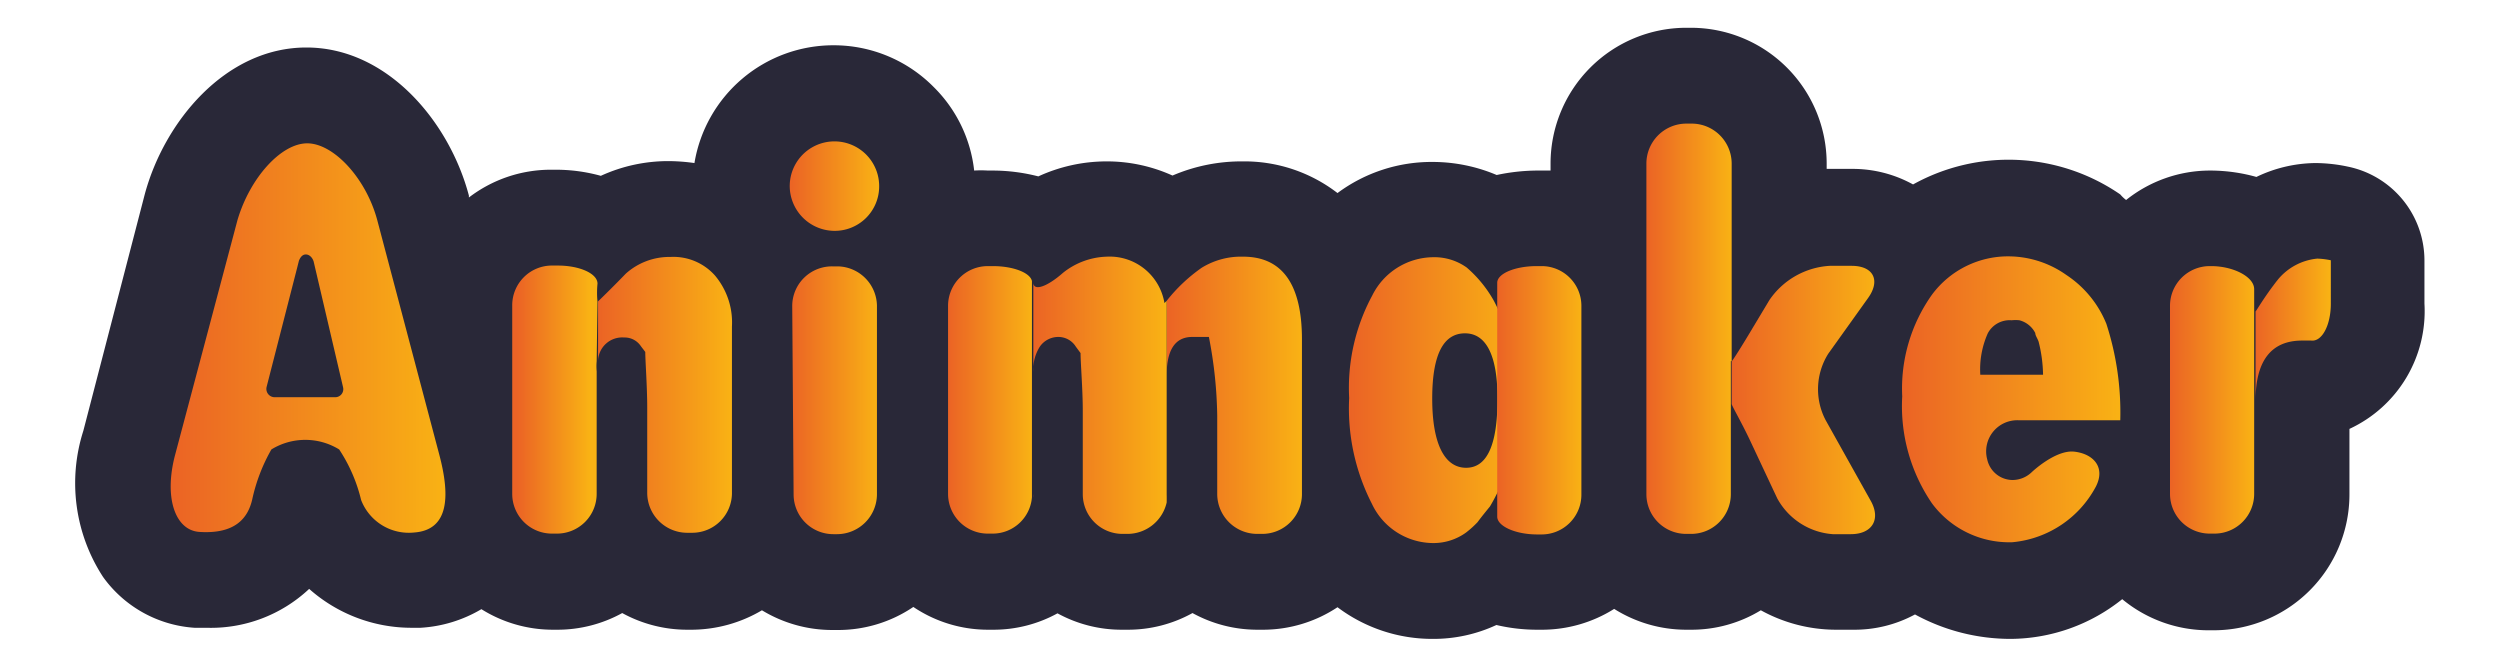 <svg id="Layer_1" data-name="Layer 1" xmlns="http://www.w3.org/2000/svg" xmlns:xlink="http://www.w3.org/1999/xlink" viewBox="0 0 90 24"><defs><style>.cls-1{fill:#292838;}.cls-2{fill:url(#linear-gradient);}.cls-3{fill:url(#linear-gradient-2);}.cls-4{fill:url(#linear-gradient-3);}.cls-5{fill:url(#linear-gradient-4);}.cls-6{fill:url(#linear-gradient-5);}.cls-7{fill:url(#linear-gradient-6);}.cls-8{fill:url(#linear-gradient-7);}.cls-9{fill:url(#linear-gradient-8);}.cls-10{fill:url(#linear-gradient-9);}.cls-11{fill:url(#linear-gradient-10);}.cls-12{fill:url(#linear-gradient-11);}.cls-13{fill:url(#linear-gradient-12);}.cls-14{fill:url(#linear-gradient-13);}.cls-15{fill:url(#linear-gradient-14);}</style><linearGradient id="linear-gradient" x1="28.43" y1="12.16" x2="31.65" y2="12.16" gradientUnits="userSpaceOnUse"><stop offset="0" stop-color="#eb6325"/><stop offset="1" stop-color="#f9b214"/></linearGradient><linearGradient id="linear-gradient-2" x1="68.43" y1="14.38" x2="76.33" y2="14.38" xlink:href="#linear-gradient"/><linearGradient id="linear-gradient-3" x1="21.51" y1="14.23" x2="26.33" y2="14.23" xlink:href="#linear-gradient"/><linearGradient id="linear-gradient-4" x1="18.6" y1="14.39" x2="21.23" y2="14.39" xlink:href="#linear-gradient"/><linearGradient id="linear-gradient-5" x1="41.97" y1="14.23" x2="46.87" y2="14.23" xlink:href="#linear-gradient"/><linearGradient id="linear-gradient-6" x1="37.15" y1="14.23" x2="41.97" y2="14.23" xlink:href="#linear-gradient"/><linearGradient id="linear-gradient-7" x1="34.13" y1="14.4" x2="37.15" y2="14.4" xlink:href="#linear-gradient"/><linearGradient id="linear-gradient-8" x1="48.57" y1="14.4" x2="54.75" y2="14.4" xlink:href="#linear-gradient"/><linearGradient id="linear-gradient-9" x1="53.9" y1="14.4" x2="56.94" y2="14.4" xlink:href="#linear-gradient"/><linearGradient id="linear-gradient-10" x1="62.34" y1="14.4" x2="67.59" y2="14.4" xlink:href="#linear-gradient"/><linearGradient id="linear-gradient-11" x1="59.27" y1="11.84" x2="62.34" y2="11.84" xlink:href="#linear-gradient"/><linearGradient id="linear-gradient-12" x1="81.15" y1="11.87" x2="83.86" y2="11.87" xlink:href="#linear-gradient"/><linearGradient id="linear-gradient-13" x1="78.12" y1="14.4" x2="81.15" y2="14.4" xlink:href="#linear-gradient"/><linearGradient id="linear-gradient-14" x1="6.14" y1="12.16" x2="16.04" y2="12.16" xlink:href="#linear-gradient"/></defs><title>player</title><path class="cls-1" d="M84.53,6a5.71,5.71,0,0,0-1.16-.13,5,5,0,0,0-2.14.5,6.17,6.17,0,0,0-1.63-.23h-.06a4.84,4.84,0,0,0-3,1.06A1.33,1.33,0,0,1,76.33,7a7.09,7.09,0,0,0-7.46-.36,4.5,4.5,0,0,0-2.21-.56h-.9V5.88A4.89,4.89,0,0,0,60.88,1H60.7a4.89,4.89,0,0,0-4.88,4.88v.26l-.31,0h-.19a7.13,7.13,0,0,0-1.44.16,5.91,5.91,0,0,0-2.3-.47,5.68,5.68,0,0,0-3.43,1.12,5.49,5.49,0,0,0-3.4-1.14,6.3,6.3,0,0,0-2.54.51,5.73,5.73,0,0,0-2.4-.51,5.89,5.89,0,0,0-2.43.54,6.63,6.63,0,0,0-1.64-.21h-.18a3.91,3.91,0,0,0-.49,0,5,5,0,0,0-1.45-3A5.06,5.06,0,0,0,30,1.63a5.07,5.07,0,0,0-5,4.24,6.84,6.84,0,0,0-.91-.07,5.82,5.82,0,0,0-2.46.53,6.06,6.06,0,0,0-1.63-.22h-.18a4.85,4.85,0,0,0-2.94,1l0-.07c-.7-2.65-2.93-5.33-5.85-5.33S5.91,4.39,5.21,7L3,15.51a6.18,6.18,0,0,0,.71,5.26A4.41,4.41,0,0,0,7,22.6h.43a5.17,5.17,0,0,0,3.7-1.4,5.55,5.55,0,0,0,3.67,1.4h.34a4.85,4.85,0,0,0,2.19-.67,4.85,4.85,0,0,0,2.56.74h.18a4.83,4.83,0,0,0,2.33-.6,4.86,4.86,0,0,0,2.33.6h.19a5,5,0,0,0,2.51-.7,4.87,4.87,0,0,0,2.54.71h.19a4.83,4.83,0,0,0,2.72-.83,4.81,4.81,0,0,0,2.7.82h.18a4.78,4.78,0,0,0,2.31-.59,4.8,4.8,0,0,0,2.33.59h.19a4.79,4.79,0,0,0,2.34-.6,4.84,4.84,0,0,0,2.34.6h.19a4.85,4.85,0,0,0,2.69-.81A5.67,5.67,0,0,0,51.58,23a5.36,5.36,0,0,0,2.29-.5,6.39,6.39,0,0,0,1.48.17h.16a4.88,4.88,0,0,0,2.6-.75,4.87,4.87,0,0,0,2.59.75h.18a4.79,4.79,0,0,0,2.51-.7,5.61,5.61,0,0,0,2.68.7h.65a4.57,4.57,0,0,0,2.22-.55A7.18,7.18,0,0,0,72.4,23a6.48,6.48,0,0,0,4-1.43,4.87,4.87,0,0,0,3.11,1.12h.19a4.89,4.89,0,0,0,4.88-4.88V15.44a4.67,4.67,0,0,0,2.7-4.51V9.37A3.45,3.45,0,0,0,84.53,6Z"/><path class="cls-2" d="M28.43,6.7a1.61,1.61,0,1,1,3.22,0A1.6,1.6,0,0,1,30,8.31,1.62,1.62,0,0,1,28.43,6.7ZM28.52,11A1.43,1.43,0,0,1,30,9.59h.19A1.44,1.44,0,0,1,31.57,11V17.8a1.44,1.44,0,0,1-1.43,1.43H30a1.43,1.43,0,0,1-1.43-1.43Z"/><path class="cls-3" d="M73.14,17a1,1,0,0,1-.69.28.94.94,0,0,1-.91-.74,1.12,1.12,0,0,1,1.14-1.41h3.65a10.36,10.36,0,0,0-.5-3.47,3.82,3.82,0,0,0-1.44-1.76,3.63,3.63,0,0,0-2-.67,3.41,3.41,0,0,0-2.84,1.38,5.83,5.83,0,0,0-1.07,3.66,6.2,6.2,0,0,0,1.07,3.85,3.46,3.46,0,0,0,2.9,1.4,3.8,3.8,0,0,0,3-2c.36-.7-.09-1.18-.77-1.26S73.14,17,73.14,17Zm-1.85-3.52A3.19,3.19,0,0,1,71.56,12a.89.89,0,0,1,.86-.47,1.27,1.27,0,0,1,.28,0,.89.89,0,0,1,.57.46c0,.09.08.19.12.31h0a5.11,5.11,0,0,1,.16,1.19H71.29Z"/><path class="cls-4" d="M25.74,9.92a2,2,0,0,0-1.6-.67,2.35,2.35,0,0,0-1.61.6c-.53.55-1,1-1,1V13a.87.87,0,0,1,.94-.85.7.7,0,0,1,.6.31l.16.21c0,.33.07,1.24.07,2v3.08a1.44,1.44,0,0,0,1.43,1.43h.19a1.43,1.43,0,0,0,1.43-1.43v-6A2.62,2.62,0,0,0,25.74,9.92Z"/><path class="cls-5" d="M21.51,10.87h0a3.35,3.35,0,0,1,0-.66c0-.36-.64-.65-1.43-.65h-.18A1.43,1.43,0,0,0,18.44,11v6.78a1.43,1.43,0,0,0,1.43,1.43h.18a1.43,1.43,0,0,0,1.43-1.43V13.37a2.05,2.05,0,0,1,0-.37Z"/><path class="cls-6" d="M44.75,9.24a2.7,2.7,0,0,0-1.49.4A5.92,5.92,0,0,0,42,10.83v7.26a1.53,1.53,0,0,0,0-.3V13.51c0-.92.31-1.38.92-1.38h.6a15.8,15.8,0,0,1,.3,2.83v2.83a1.44,1.44,0,0,0,1.43,1.43h.19a1.43,1.43,0,0,0,1.43-1.43V12.22C46.87,10.23,46.16,9.24,44.75,9.24Z"/><path class="cls-7" d="M42,10.83l-.08.08a2,2,0,0,0-2.08-1.67,2.64,2.64,0,0,0-1.57.58c-.59.52-1.07.67-1.07.35l0-.05v7.79a.5.5,0,0,0,0-.12V13.38a1.53,1.53,0,0,1,.24-.91.81.81,0,0,1,.66-.34.74.74,0,0,1,.63.35l.17.23c0,.36.08,1.3.08,2.08v3a1.43,1.43,0,0,0,1.43,1.43h.19A1.45,1.45,0,0,0,42,18.09Z"/><path class="cls-8" d="M37.15,10.12c-.06-.3-.67-.54-1.41-.54h-.18A1.43,1.43,0,0,0,34.13,11v6.78a1.43,1.43,0,0,0,1.43,1.43h.18a1.42,1.42,0,0,0,1.41-1.31Z"/><path class="cls-9" d="M52.8,9.63a2,2,0,0,0-1.22-.37,2.47,2.47,0,0,0-2.18,1.38,7,7,0,0,0-.83,3.69,7.54,7.54,0,0,0,.82,3.81,2.45,2.45,0,0,0,2.19,1.41,2,2,0,0,0,1.2-.38l0,0,0,0a3.6,3.6,0,0,0,.41-.37c.17-.23.33-.42.45-.57a7.06,7.06,0,0,0,.95-2.87,7.66,7.66,0,0,0-.81-4.53A4.45,4.45,0,0,0,52.8,9.63Zm1.11,4.72c0,1.66-.37,2.49-1.13,2.49s-1.22-.83-1.22-2.49S52,12,52.74,12,53.91,12.75,53.91,14.35Z"/><path class="cls-10" d="M55.51,9.58h-.19c-.78,0-1.42.27-1.42.6v3.58c0,.18,0,.38,0,.59s0,.42,0,.62v3s0,.29,0,.63.65.64,1.44.64h.16a1.43,1.43,0,0,0,1.43-1.43V11A1.43,1.43,0,0,0,55.51,9.58Z"/><path class="cls-11" d="M65.72,15.12a2.4,2.4,0,0,1,.1-2.39l1.43-2c.46-.64.19-1.16-.59-1.16h-.79A2.83,2.83,0,0,0,63.7,10.8l-.6,1c-.38.64-.71,1.16-.76,1.21v1.53c0,.06.32.6.64,1.27l1,2.13a2.48,2.48,0,0,0,2,1.29h.65c.78,0,1.1-.55.7-1.23Z"/><path class="cls-12" d="M62.34,13v0s0-.65,0-1.43V5.88a1.44,1.44,0,0,0-1.43-1.43H60.7a1.44,1.44,0,0,0-1.43,1.43V17.79a1.43,1.43,0,0,0,1.43,1.43h.18a1.43,1.43,0,0,0,1.43-1.43V15.94c0-.78,0-1.43,0-1.43V13Z"/><path class="cls-13" d="M82,10.07c-.49.62-.78,1.14-.8,1.14a.87.87,0,0,0,0-.11v3.33c0-1.44.56-2.17,1.68-2.17h.32c.39.05.71-.55.71-1.33V9.37a2.77,2.77,0,0,0-.49-.06A2.1,2.1,0,0,0,82,10.07Z"/><path class="cls-14" d="M81.15,11.1v-.69c0-.45-.76-.83-1.55-.83h-.06A1.43,1.43,0,0,0,78.12,11v6.78a1.43,1.43,0,0,0,1.42,1.43h.19a1.43,1.43,0,0,0,1.42-1.43V11.1Z"/><path class="cls-15" d="M15.82,16.39,13.58,7.92C13.17,6.4,12,5.16,11.06,5.16S9,6.4,8.55,7.92L6.3,16.39c-.4,1.52,0,2.71.89,2.76,1.3.08,1.74-.52,1.89-1.17a6.34,6.34,0,0,1,.69-1.8,2.33,2.33,0,0,1,2.44,0A5.69,5.69,0,0,1,13,18a1.84,1.84,0,0,0,1.91,1.17C16.14,19.08,16.22,17.91,15.82,16.39ZM12.06,14.3H9.9a.3.3,0,0,1-.3-.38l1.1-4.29h0v0l.06-.24c.05-.13.13-.23.25-.23s.23.1.28.25l1.06,4.53A.29.29,0,0,1,12.06,14.3Z"/></svg>
